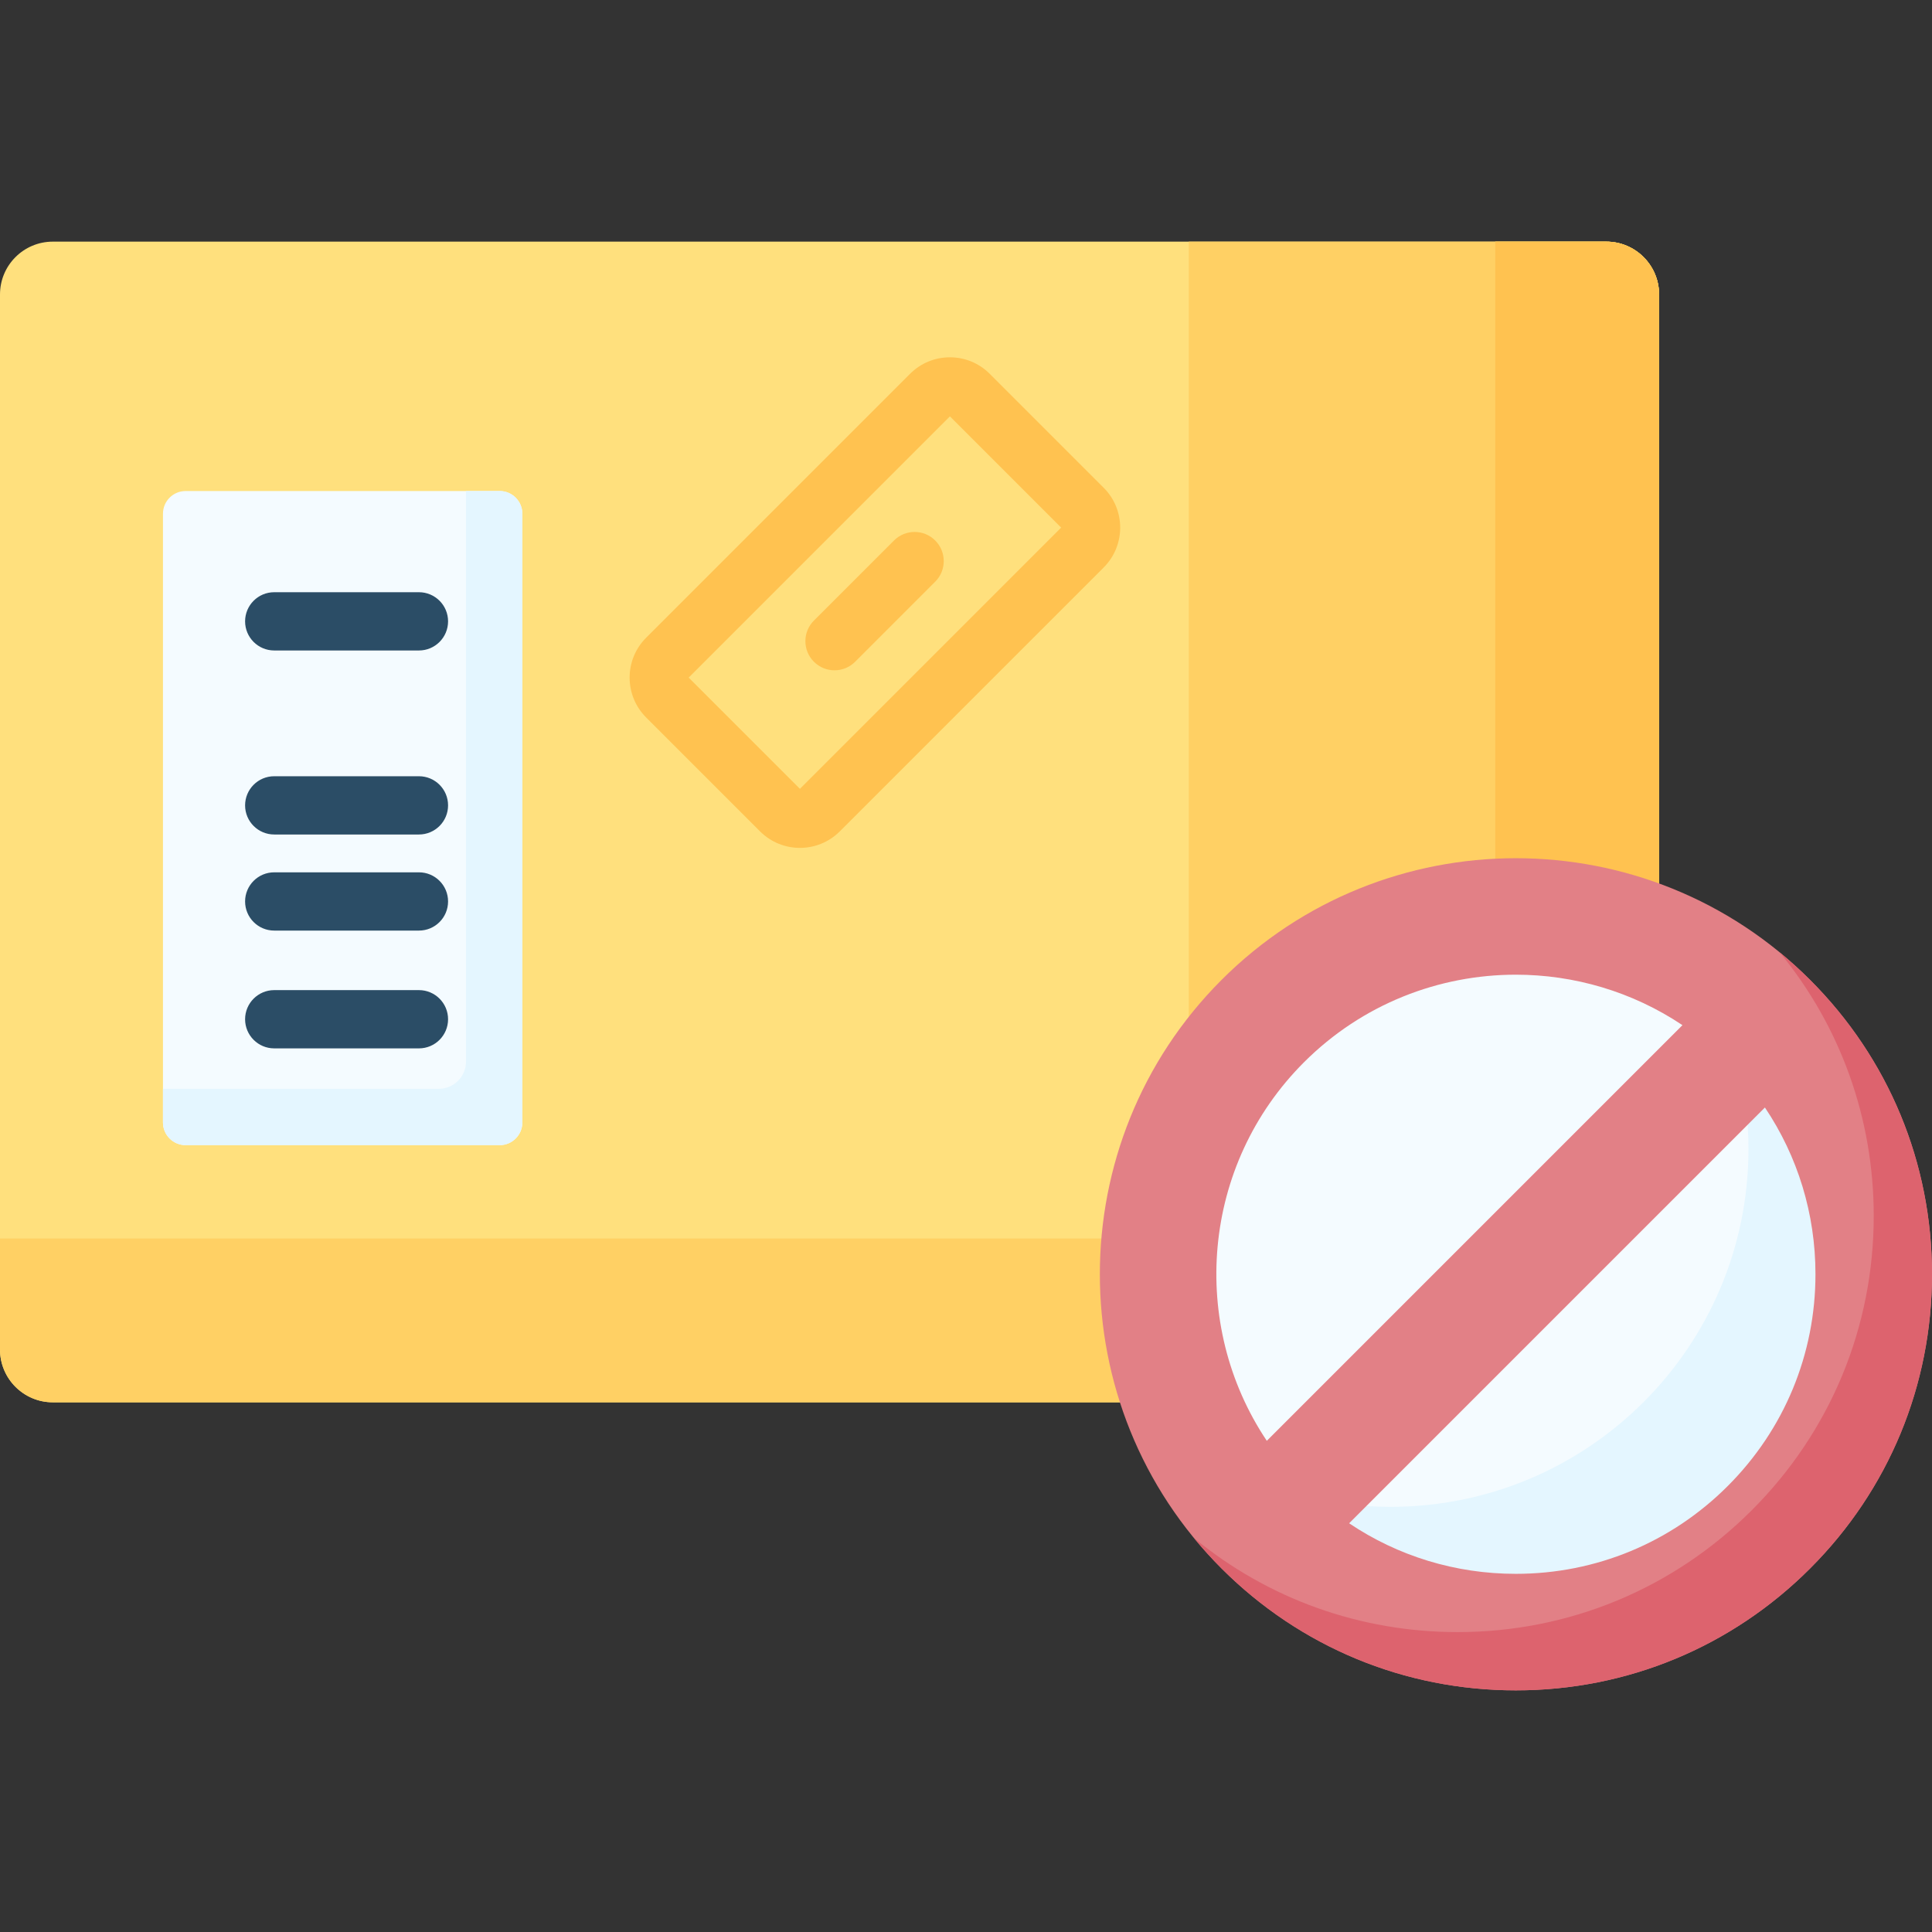 <svg id="Capa_1" enable-background="new 0 0 512 512" height="512" viewBox="0 0 512 512" width="512" xmlns="http://www.w3.org/2000/svg"><rect x="0" y="0" width="512" height="512" fill="#333333" stroke="none"/><g><g><path d="m425.673 371.626h-411.673c-7.732 0-14-6.268-14-14v-279.589c0-7.732 6.268-14 14-14h411.673c7.732 0 14 6.268 14 14v279.589c0 7.732-6.268 14-14 14z" fill="#ffe07d"/></g><g><path d="m425.673 64.037h-29.415v248.734c0 8.528-6.913 15.441-15.441 15.441h-380.817v29.415c0 7.732 6.268 14 14 14h411.673c7.732 0 14-6.268 14-14v-279.59c0-7.732-6.268-14-14-14z" fill="#ffd064"/></g><g><path d="m425.673 371.626h-110.632v-307.589h110.632c7.732 0 14 6.268 14 14v279.589c0 7.732-6.268 14-14 14z" fill="#ffd064"/></g><g><path d="m138.422 136.13v161.344c0 3.314-2.686 6-6 6h-83.233c-3.314 0-6-2.686-6-6v-161.344c0-3.314 2.686-6 6-6h83.233c3.313 0 6 2.686 6 6z" fill="#f4fbff"/></g><path d="m132.422 130.13h-8.929v151.204c0 3.983-3.229 7.211-7.211 7.211h-73.094v8.929c0 3.314 2.686 6 6 6h83.233c3.314 0 6-2.686 6-6v-161.344c.001-3.314-2.686-6-5.999-6z" fill="#e4f6ff"/><g><path d="m111.023 277.83h-38.35c-4.264 0-7.72-3.456-7.72-7.72s3.456-7.72 7.72-7.72h38.35c4.264 0 7.72 3.456 7.72 7.72s-3.456 7.72-7.72 7.72z" fill="#2b4d66"/></g><g><path d="m111.023 246.614h-38.35c-4.264 0-7.72-3.456-7.72-7.72s3.456-7.72 7.72-7.72h38.35c4.264 0 7.72 3.456 7.72 7.72s-3.456 7.72-7.72 7.72z" fill="#2b4d66"/></g><g><path d="m111.023 221.15h-38.35c-4.264 0-7.72-3.456-7.72-7.72s3.456-7.72 7.72-7.72h38.35c4.264 0 7.72 3.456 7.72 7.72s-3.456 7.72-7.72 7.72z" fill="#2b4d66"/></g><g><path d="m111.023 172.383h-38.35c-4.264 0-7.72-3.456-7.72-7.72s3.456-7.72 7.72-7.72h38.35c4.264 0 7.72 3.456 7.72 7.72s-3.456 7.72-7.72 7.72z" fill="#2b4d66"/></g><g><path d="m425.673 64.037h-29.415v248.734c0 8.528-6.913 15.441-15.441 15.441h-65.776v43.415h110.632c7.732 0 14-6.268 14-14v-279.59c0-7.732-6.268-14-14-14z" fill="#ffc250"/></g><g><circle cx="401.71" cy="337.673" fill="#f4fbff" r="94.849"/></g><g><path d="m450.092 256.095c8.421 14.167 13.271 30.705 13.271 48.382 0 52.384-42.465 94.849-94.849 94.849-17.677 0-34.215-4.851-48.382-13.271 16.533 27.816 46.871 46.467 81.578 46.467 52.384 0 94.849-42.465 94.849-94.849 0-34.707-18.651-65.045-46.467-81.578z" fill="#e4f6ff"/></g><g><path d="m479.696 259.686c-43-43.002-112.969-43.001-155.973 0-43.002 43.003-43.002 112.971 0 155.973 20.831 20.832 48.528 32.304 77.986 32.304 29.46 0 57.156-11.472 77.986-32.304 20.833-20.831 32.305-48.526 32.305-77.986 0-29.459-11.472-57.156-32.304-77.987zm-134.137 21.836c15.483-15.482 35.813-23.22 56.15-23.22 15.426 0 30.85 4.467 44.158 13.377l-110.151 110.153c-20.656-30.849-17.382-73.084 9.843-100.31zm112.301 112.301c-14.998 14.998-34.94 23.259-56.15 23.259-15.967 0-31.213-4.685-44.174-13.397l110.186-110.186c8.713 12.962 13.397 28.208 13.397 44.175 0 21.21-8.261 41.151-23.259 56.149z" fill="#e28086"/></g><g><g><path d="m479.696 259.686c-2.593-2.593-5.285-5.025-8.062-7.305 16.145 19.657 24.925 44.08 24.925 69.851 0 29.46-11.472 57.156-32.304 77.986-20.831 20.832-48.527 32.304-77.986 32.304-25.771 0-50.193-8.78-69.85-24.924 2.28 2.777 4.712 5.469 7.304 8.061 20.831 20.832 48.528 32.304 77.986 32.304 29.46 0 57.156-11.472 77.986-32.304 20.833-20.831 32.305-48.526 32.305-77.986 0-29.459-11.472-57.156-32.304-77.987z" fill="#dd636e"/></g></g><g><g><path d="m211.987 224.698c-3.823 0-7.645-1.455-10.555-4.364l-30.209-30.209c-5.819-5.82-5.819-15.289 0-21.109l69.955-69.954c2.819-2.819 6.567-4.372 10.554-4.372s7.735 1.553 10.555 4.372l30.208 30.208c5.819 5.82 5.819 15.29 0 21.11l-69.954 69.954c-2.91 2.91-6.732 4.364-10.554 4.364zm-29.481-45.126 29.481 29.48 69.227-69.227-29.48-29.48z" fill="#ffc250"/></g><g><path d="m221.158 177.636c-1.975 0-3.952-.754-5.46-2.261-3.015-3.016-3.015-7.903 0-10.919l21.222-21.222c3.016-3.014 7.903-3.014 10.919 0 3.015 3.016 3.015 7.903 0 10.919l-21.222 21.222c-1.507 1.507-3.483 2.261-5.459 2.261z" fill="#ffc250"/></g></g></g></svg>